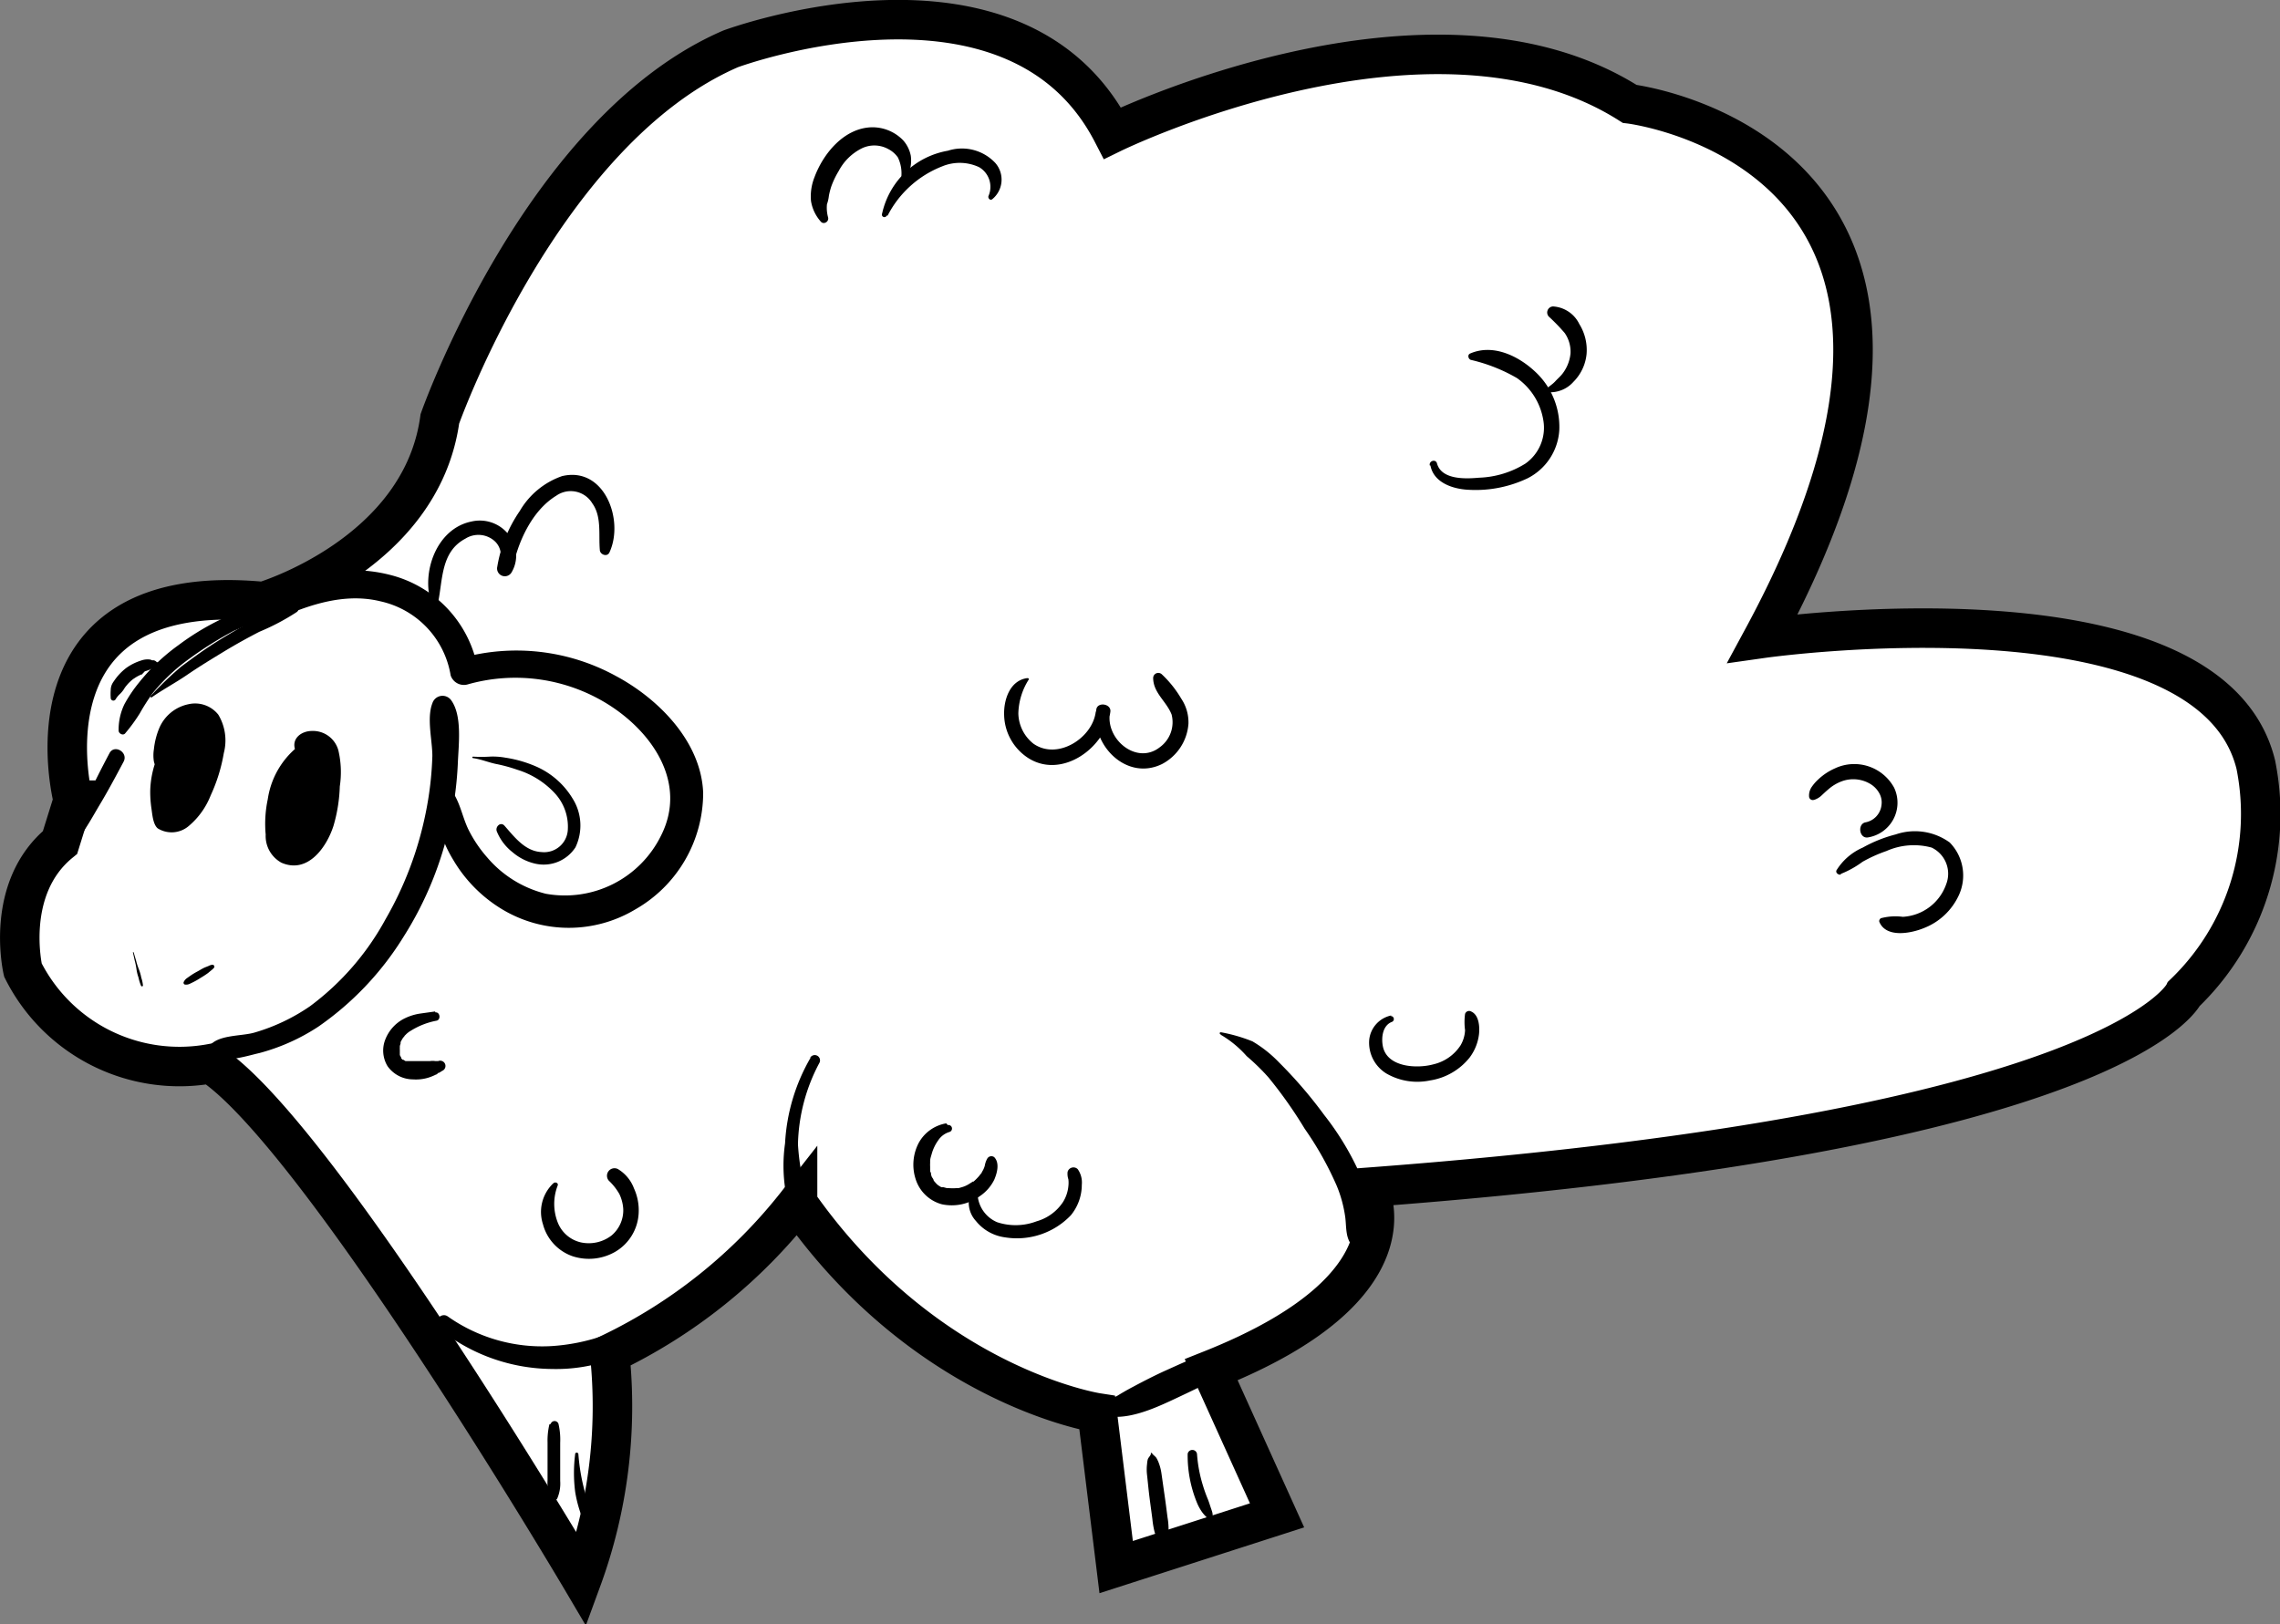 <svg xmlns="http://www.w3.org/2000/svg" viewBox="0 0 173.18 123.38"><rect x="0" y="0" width="173.18" height="123.38" fill="#808080" stroke="none"/><defs><style>.cls-1{fill:#fff;stroke:#000;stroke-miterlimit:10;stroke-width:3px;}</style></defs><g id="Camada_2" data-name="Camada 2"><g id="Camada_5" data-name="Camada 5"><path class="cls-1" d="M1.74,73.69S.29,67.49,4.56,64l1-3.21S1.14,43.91,20,45.7c0,0,12-3.55,13.41-13.88,0,0,7.73-21.9,22.09-28.11,0,0,21.57-8,29,6.4,0,0,24.17-11.82,39.28-2.22,0,0,30.11,3.6,10.11,40.6,0,0,33.91-4.81,37.45,9.59a18.92,18.92,0,0,1-5.45,17.41S161,85.92,103.89,90.2c0,0,4.27,7.43-11.89,13.86l5,11.06-12.22,3.93-1.44-11.72s-13-2-22.76-15.94a40,40,0,0,1-14.27,11.45A38.21,38.21,0,0,1,44.18,120S24.19,86.13,16,80.81A13.3,13.3,0,0,1,1.74,73.69Z"/><path d="M15.89,80c.76.93,2.82.22,3.81,0a15.3,15.3,0,0,0,4.47-2,23,23,0,0,0,6.48-6.83,26.55,26.55,0,0,0,3.57-8.81,27.17,27.17,0,0,0,.56-4.48c.06-1.36.32-3.48-.48-4.64a.81.81,0,0,0-1.46.19c-.44,1.14,0,2.81,0,4a25.33,25.33,0,0,1-.51,4.35,26.68,26.68,0,0,1-3.05,8.06,20.3,20.3,0,0,1-5.73,6.6,14.6,14.6,0,0,1-4.21,2c-1,.3-2.86.14-3.47,1.09a.35.35,0,0,0,.06.42Z"/><path d="M33.43,60.65c-.53,1.51.19,3.35,1,4.68a10.74,10.74,0,0,0,3.73,3.76,9.82,9.82,0,0,0,10.09,0,10.2,10.2,0,0,0,5.16-8.86c-.15-3.87-3.36-7.12-6.6-8.86A15.72,15.72,0,0,0,35,50l1.28.73a9,9,0,0,0-6.63-7.05,11.28,11.28,0,0,0-11,3.15.62.62,0,0,0,.75,1c2.86-1.44,6.23-2.95,9.49-2.15a6.91,6.91,0,0,1,5.34,5.63A1.06,1.06,0,0,0,35.5,52a13.27,13.27,0,0,1,10.64,1.48c3.41,2.12,6.09,6,4.07,10a8.14,8.14,0,0,1-8.74,4.42A8.53,8.53,0,0,1,37,65.13,9.84,9.84,0,0,1,35.57,63c-.4-.84-.56-1.71-1-2.52a.62.62,0,0,0-1.12.15Z"/><path d="M21.22,45.48a12.67,12.67,0,0,0-3.9,1.32A19.46,19.46,0,0,0,13.57,49a15.14,15.14,0,0,0-3,2.84A10.65,10.65,0,0,0,9.45,53.5a4.45,4.45,0,0,0-.44,2c0,.23.34.41.5.21a12.86,12.86,0,0,0,1.11-1.52,15.56,15.56,0,0,1,1-1.56A14.41,14.41,0,0,1,14.44,50a27,27,0,0,1,3.31-2.07,38.28,38.28,0,0,0,3.63-1.8c.24-.16.18-.63-.16-.6Z"/><path d="M11.49,53c.88-.62,1.83-1.12,2.72-1.73s1.81-1.17,2.73-1.73,1.82-1.06,2.75-1.54a17.32,17.32,0,0,0,2.86-1.51c.31-.25-.05-.63-.34-.59a9.84,9.84,0,0,0-2.92,1.22c-1,.52-1.95,1.08-2.89,1.67S14.63,50,13.79,50.62a25.3,25.3,0,0,0-2.36,2.27s0,.11.06.08Z"/><path d="M35.91,57.59c.6.08,1.14.31,1.73.44a12,12,0,0,1,1.66.45,6.46,6.46,0,0,1,2.83,1.77,3.74,3.74,0,0,1,1,2.77,1.8,1.8,0,0,1-2,1.71c-1.25-.06-2.06-1.15-2.81-2-.3-.34-.73.09-.58.44a3.83,3.83,0,0,0,1.19,1.57,4,4,0,0,0,1.64.85,2.88,2.88,0,0,0,3.14-1.22,3.84,3.84,0,0,0-.22-3.71,6.08,6.08,0,0,0-2.84-2.46,9.27,9.27,0,0,0-2.26-.64,5.35,5.35,0,0,0-1.2-.08,10.59,10.59,0,0,1-1.26,0c-.06,0-.08.1,0,.11Z"/><path d="M11.92,50.32a.42.42,0,0,0-.25-.16l-.12,0-.12-.05a1.43,1.43,0,0,0-.71.07,3.93,3.93,0,0,0-1.14.57,4.19,4.19,0,0,0-.93,1,1.28,1.28,0,0,0-.15.25,1.07,1.07,0,0,0-.09.43,3.75,3.75,0,0,0,0,.58.2.2,0,0,0,.38.1,1.8,1.8,0,0,1,.3-.37,2,2,0,0,0,.38-.48l.08-.11s.08-.12,0,0l.16-.19a3.51,3.51,0,0,1,.4-.37s0,0,0,0l.11-.07c.08-.06.16-.1.24-.15l.24-.12c.13-.06-.08,0,.06,0L11,51a3.4,3.4,0,0,0,.56-.21.37.37,0,0,0,.1-.07l.1-.05a.45.45,0,0,0,.2-.16.14.14,0,0,0,0-.21Z"/><path d="M13.62,55.08a7.71,7.71,0,0,0-1.39,7.46c1.14.75,2.47-.63,3-1.86a12,12,0,0,0,1.26-4.13A2.58,2.58,0,0,0,16,54.49c-.84-.86-2.43-.38-3.1.63a6.12,6.12,0,0,0-.69,3.5"/><path d="M13.6,55.05A8.15,8.15,0,0,0,12,57.4a7.21,7.21,0,0,0-.59,2.71,8.8,8.8,0,0,0,.1,1.36c.06.42.12,1.17.47,1.46a2,2,0,0,0,2.38-.2A5.79,5.79,0,0,0,16,60.43a12.63,12.63,0,0,0,1-3.22,3.8,3.8,0,0,0-.42-2.92,2.25,2.25,0,0,0-2.27-.79,3.08,3.08,0,0,0-2.19,1.76,5.65,5.65,0,0,0-.43,1.66,2.9,2.9,0,0,0,0,.93,6.36,6.36,0,0,0,.28.84.24.24,0,0,0,.46,0c.09-.24.19-.48.27-.72a4.85,4.85,0,0,0,.13-.85,3.63,3.63,0,0,1,.44-1.48,1.82,1.82,0,0,1,1.91-1c1,.28.82,1.74.69,2.51a12.17,12.17,0,0,1-1.15,3.38c-.37.72-1.31,2.09-2.27,1.55l.23.29a8,8,0,0,1-.39-3.66,7.13,7.13,0,0,1,1.33-3.64s0-.09-.05-.06Z"/><path d="M23.21,56.41a8.76,8.76,0,0,0-2.43,7.25,2.11,2.11,0,0,0,.28.9,1.56,1.56,0,0,0,1.87.46,3,3,0,0,0,1.42-1.47,11.13,11.13,0,0,0,.88-4.69,3.16,3.16,0,0,0-.51-2.31c-.54-.6-1.81-.46-1.88.35"/><path d="M23.16,56.33a6.3,6.3,0,0,0-2.82,4.38,9,9,0,0,0-.16,2.69,2.31,2.31,0,0,0,1.2,2.14c2,.87,3.43-1.18,3.95-2.8a11.89,11.89,0,0,0,.48-3A7.22,7.22,0,0,0,25.7,57a2,2,0,0,0-2-1.47c-.85,0-1.63.63-1.24,1.53a.39.39,0,0,0,.61.08,1,1,0,0,1,.82-.35c.51.08.63.7.67,1.13a16.21,16.21,0,0,1-.06,2.2,9.72,9.72,0,0,1-.36,2.2,4.07,4.07,0,0,1-1,1.79,1.23,1.23,0,0,1-1.49.28c-.48-.33-.44-1.24-.45-1.76a7.85,7.85,0,0,1,.21-2,17.42,17.42,0,0,1,1.81-4.15.09.09,0,0,0-.13-.13Z"/><path d="M10.09,72.32l.14.64a5.63,5.63,0,0,1,.14.69,3.2,3.2,0,0,0,.15.61,3.41,3.41,0,0,0,.19.62.08.08,0,0,0,.15,0,2.55,2.55,0,0,0-.13-.61,3.48,3.48,0,0,0-.18-.63,4.92,4.92,0,0,1-.21-.65l-.19-.65a0,0,0,1,0-.06,0Z"/><path d="M14.08,74.8a.63.63,0,0,0,.33-.06l.29-.14a6.05,6.05,0,0,0,.55-.32,6.49,6.49,0,0,0,.55-.36l.24-.2a1.2,1.2,0,0,0,.23-.22.15.15,0,0,0-.13-.21.75.75,0,0,0-.29.09l-.3.12c-.2.09-.38.21-.57.31s-.37.21-.54.33l-.27.19a.75.75,0,0,0-.21.26.14.14,0,0,0,.12.21Z"/><path d="M33.27,100.88A13.87,13.87,0,0,0,41.92,104a12.59,12.59,0,0,0,4.59-.74,14,14,0,0,0,2.24-1,5.9,5.9,0,0,0,1-.64,2.79,2.79,0,0,0,.66-1,.61.61,0,0,0-.68-.88,5.36,5.36,0,0,0-1,.23c-.32.16-.6.37-.9.55a10.63,10.63,0,0,1-1.86.9,14.9,14.9,0,0,1-4.07.84A12.42,12.42,0,0,1,34,100c-.54-.36-1.2.48-.7.91Z"/><path d="M61.57,80.35a14.46,14.46,0,0,0-1.94,6.51,12,12,0,0,0,0,3.38A12.86,12.86,0,0,0,60,91.87a8.93,8.93,0,0,0,.35.85c.15.33.37.45.58.74a.46.46,0,0,0,.84-.36c-.06-.28,0-.54-.08-.83s-.15-.54-.23-.8c-.14-.47-.28-.94-.38-1.41a17.53,17.53,0,0,1-.47-3.13,13.73,13.73,0,0,1,1.62-6.17.4.4,0,0,0-.69-.41Z"/><path d="M92.69,78.59a8,8,0,0,1,2,1.64,16.71,16.71,0,0,1,1.65,1.61,33.56,33.56,0,0,1,2.76,3.91,24.73,24.73,0,0,1,2.44,4.35,9.66,9.66,0,0,1,.64,2.37c.1.78,0,1.6.57,2.21a.59.59,0,0,0,.68.09c1.52-.94.6-3.78.08-5.08a21.36,21.36,0,0,0-2.94-5,34,34,0,0,0-3.44-4,9.39,9.39,0,0,0-2-1.58,12.34,12.34,0,0,0-2.39-.69c-.11,0-.15.12,0,.16Z"/><path d="M82.71,106.8c1.55,1.72,4.57.38,6.27-.41,1.14-.53,2.28-1.08,3.4-1.64l1.66-.83c.55-.28,1.11-.6,1.23-1.25a.44.44,0,0,0-.2-.48c-1-.49-2.06.34-2.92.78-1.07.53-2.13,1.1-3.2,1.65A16.61,16.61,0,0,1,86,105.91a14.3,14.3,0,0,1-3.06.29.36.36,0,0,0-.25.6Z"/><path d="M84.06,107.66a6.67,6.67,0,0,0,1.33-.55l1.36-.61c.85-.39,1.7-.74,2.56-1.09s1.74-.66,2.59-1a7.16,7.16,0,0,0,1.32-.68c.31-.21.7-.38.81-.75a.28.28,0,0,0-.11-.28c-.32-.22-.82-.1-1.18-.07a6.43,6.43,0,0,0-1.43.32c-.91.31-1.8.73-2.67,1.12s-1.73.83-2.57,1.28c-.44.23-.87.48-1.29.74a4.76,4.76,0,0,0-1.17.8.47.47,0,0,0,.45.79Z"/><path d="M87.42,110.41c0,.16-.17.28-.23.43a1.43,1.43,0,0,0-.06.35,3.39,3.39,0,0,0,0,.9c.06.55.11,1.1.18,1.65s.15,1.11.22,1.66a6.64,6.64,0,0,0,.15.91,2,2,0,0,0,.13.37c.08.15.23.23.3.37a.25.25,0,0,0,.45-.06c0-.16.16-.27.2-.43a1.79,1.79,0,0,0,0-.4,5.35,5.35,0,0,0-.08-.89c-.07-.55-.14-1.1-.22-1.65s-.16-1.13-.24-1.68a3.72,3.72,0,0,0-.23-.87,2.39,2.39,0,0,0-.16-.32c-.09-.13-.24-.21-.33-.35a.06.06,0,0,0-.1,0Z"/><path d="M90.21,110.45a9.46,9.46,0,0,0,.74,3.79,3.65,3.65,0,0,0,.34.61,2.62,2.62,0,0,0,.45.49.22.22,0,0,0,.37-.22c0-.21-.08-.39-.15-.6s-.13-.41-.21-.61a10.9,10.9,0,0,1-.39-1.09,10.54,10.54,0,0,1-.44-2.37.36.36,0,0,0-.71,0Z"/><path d="M41.73,108.21a5.27,5.27,0,0,0-.14,1.37c0,.49,0,1,0,1.46l0,1.4a3.14,3.14,0,0,0,.23,1.39.29.29,0,0,0,.51,0,2.87,2.87,0,0,0,.22-1.33V111c0-.47,0-.93,0-1.4a5.26,5.26,0,0,0-.13-1.43.31.31,0,0,0-.59,0Z"/><path d="M43.69,110.45a11.26,11.26,0,0,0,0,2.9,9.52,9.52,0,0,0,.34,1.4,3,3,0,0,0,.7,1.22.16.16,0,0,0,.28-.11,4.9,4.9,0,0,0-.25-1.31c-.12-.45-.27-.88-.37-1.34a15.15,15.15,0,0,1-.46-2.76.13.13,0,0,0-.25,0Z"/><path d="M33.27,45.8c.37-1.78.21-3.89,2.08-4.88a1.85,1.85,0,0,1,2.18.15,1.44,1.44,0,0,1,.3,1.85l1.07.45c.38-2.09,1.47-4.56,3.35-5.71a1.91,1.91,0,0,1,2.74.58c.72,1,.47,2.35.57,3.53,0,.35.55.58.73.2,1.14-2.44-.37-6.57-3.6-5.8a6,6,0,0,0-3.21,2.65,10.49,10.49,0,0,0-1.71,4.24.59.59,0,0,0,1.07.45,2.5,2.5,0,0,0-.2-2.89,2.78,2.78,0,0,0-2.83-1c-2.64.53-3.83,3.85-3.05,6.21a.27.27,0,0,0,.51,0Z"/><path d="M67.42,16.38a7.88,7.88,0,0,1,4.14-3.74,3.48,3.48,0,0,1,2.81.06,1.73,1.73,0,0,1,.72,2.17c-.08.16.1.39.27.27a1.92,1.92,0,0,0,.24-2.76A3.47,3.47,0,0,0,72,11.45a6.2,6.2,0,0,0-5,4.78.19.19,0,0,0,.35.15Z"/><path d="M68.93,13.37a2.64,2.64,0,0,0,.25-1.54,2.48,2.48,0,0,0-.57-1.16,3.24,3.24,0,0,0-2.41-1c-2.09.06-3.67,2-4.33,3.78a3.93,3.93,0,0,0-.27,1.82,3.07,3.07,0,0,0,.75,1.57c.22.25.63,0,.55-.32a2.74,2.74,0,0,1-.07-1.14l-.08.3a2.85,2.85,0,0,0,.21-.81,5.53,5.53,0,0,1,.18-.7A6.29,6.29,0,0,1,63.7,13a4,4,0,0,1,1.78-1.74,2.19,2.19,0,0,1,2,.07,2,2,0,0,1,.72.63,2.77,2.77,0,0,1,.27,1.36.26.26,0,0,0,.51.07Z"/><path d="M71.87,85.34a2.94,2.94,0,0,0-2.09,1.49,3.56,3.56,0,0,0-.23,2.75,2.87,2.87,0,0,0,2,1.91,3.61,3.61,0,0,0,2.86-.61,3.22,3.22,0,0,0,1.11-1.26c.21-.49.43-1.26,0-1.71A.36.36,0,0,0,75,88a1.62,1.62,0,0,0-.2.56,1.71,1.71,0,0,1-.22.48c0,.07-.1.15-.15.22l-.07.09c-.1.15,0,0,0,0a4.16,4.16,0,0,1-.42.42c-.14.12.09-.06-.06,0l-.09.06-.24.15a2.13,2.13,0,0,1-.49.21l-.25.07s-.26,0-.14,0a4.14,4.14,0,0,1-.61,0c-.17,0,.07,0,0,0l-.14,0-.26-.07-.1,0-.06,0a2.46,2.46,0,0,1-.27-.17c-.09-.06.1.09,0,0l-.08-.07-.18-.2c-.11-.12.06.1,0,0l-.06-.09c0-.09-.1-.18-.14-.27,0,.09,0,0,0,0a1.21,1.21,0,0,0-.05-.14c0-.09,0-.17-.07-.25a.43.43,0,0,0,0-.11s0-.18,0,0c0-.09,0-.18,0-.27a2.26,2.26,0,0,1,0-.26c0-.06,0-.11,0-.16s0-.11,0,0c0-.19.08-.39.13-.58a3.31,3.31,0,0,1,.49-1,1.56,1.56,0,0,1,.86-.63.27.27,0,0,0-.14-.52Z"/><path d="M73.76,90.52a2.06,2.06,0,0,0,.37,2.24A3.41,3.41,0,0,0,76.34,94a5.66,5.66,0,0,0,5-1.68A3.66,3.66,0,0,0,82.17,90a1.76,1.76,0,0,0-.31-1.18.46.46,0,0,0-.77.21,1.33,1.33,0,0,0,.06.56,2.27,2.27,0,0,1,0,.52,2.77,2.77,0,0,1-.41,1.21,3.56,3.56,0,0,1-2,1.46,4.48,4.48,0,0,1-3,.07,2.44,2.44,0,0,1-1.49-2.19c0-.24-.38-.39-.5-.13Z"/><path d="M33.05,76.84,31.91,77a4,4,0,0,0-1.12.34,3,3,0,0,0-1.52,1.62A2.28,2.28,0,0,0,29.44,81a2.38,2.38,0,0,0,1.93,1,3.24,3.24,0,0,0,1.16-.13,3.83,3.83,0,0,0,.59-.24c.07,0,.12-.09.18-.13l.05,0h0l.24-.15a.4.4,0,0,0-.31-.74l-.14,0h-.08a1.34,1.34,0,0,0-.4,0h-.08s-.2,0-.06,0l-.49,0-.21,0c.16,0-.08,0-.12,0h-.38c-.05,0-.24,0-.08,0l-.19,0-.18,0s-.1-.06,0,0l-.07,0-.16-.1-.06,0c.13.09,0,0,0,0l-.11-.12c-.07-.07.05.08,0,0l0-.06a1.62,1.62,0,0,1-.1-.18s0,.11,0,0l0-.12s0-.18,0-.06c0-.07,0-.14,0-.21a1.5,1.5,0,0,1,0-.2c0,.12,0-.06,0-.1l.06-.2a.3.3,0,0,1,0-.1s0,.07,0,0a4,4,0,0,1,.23-.39c-.05.07.05,0,.06-.07l.14-.14a1.77,1.77,0,0,1,.35-.26,5.67,5.67,0,0,1,1.95-.76c.34-.07.27-.67-.09-.63Z"/><path d="M42,89.92A3,3,0,0,0,41.24,93a3.52,3.52,0,0,0,2.24,2.43,4,4,0,0,0,3.28-.35,3.6,3.6,0,0,0,1.75-2.91,4,4,0,0,0-.36-1.9,2.88,2.88,0,0,0-1.22-1.46.57.57,0,0,0-.68.89,4.36,4.36,0,0,1,.79,1,3.06,3.06,0,0,1,.3,1.15,2.5,2.5,0,0,1-.88,2,2.83,2.83,0,0,1-2.35.53,2.48,2.48,0,0,1-1.75-1.52,3.86,3.86,0,0,1,0-2.8c.07-.19-.18-.29-.31-.18Z"/><path d="M139.82,66.39a7.24,7.24,0,0,0,1.65-.92,11,11,0,0,1,1.82-.82,5.14,5.14,0,0,1,3.43-.26,2.2,2.2,0,0,1,1.11,2.77,3.71,3.71,0,0,1-3.3,2.49,4.3,4.3,0,0,0-1.6.09c-.11,0-.23.17-.18.3.52,1.23,2.39.87,3.37.47A4.86,4.86,0,0,0,148.79,68a3.58,3.58,0,0,0-.7-4,4.51,4.51,0,0,0-4.1-.61,10.4,10.4,0,0,0-2.5,1,4.42,4.42,0,0,0-2,1.73c-.08.19.15.36.32.32Z"/><path d="M137.78,60.77a1.48,1.48,0,0,0,.58-.34c.17-.16.34-.32.52-.47a3.24,3.24,0,0,1,1-.6,2.52,2.52,0,0,1,2.19.2,1.88,1.88,0,0,1,.71.77,1.42,1.42,0,0,1,.13.84,1.5,1.5,0,0,1-1.2,1.3c-.64.11-.5,1.24.16,1.15a2.67,2.67,0,0,0,2-3.78,3.45,3.45,0,0,0-4.49-1.47,4.45,4.45,0,0,0-1.27.84,3.28,3.28,0,0,0-.49.56,1.15,1.15,0,0,0-.21.74.28.28,0,0,0,.35.26Z"/><path d="M108.65,35.36c.25,1.33,1.74,1.8,2.92,1.85a9.2,9.2,0,0,0,4.45-.87,4.4,4.4,0,0,0,2.42-3.7,5.72,5.72,0,0,0-1.84-4.41c-1.28-1.2-3.21-2.13-4.94-1.37-.22.1-.13.42.06.48a12.65,12.65,0,0,1,3.5,1.38,4.87,4.87,0,0,1,2,3.18,3.33,3.33,0,0,1-1.36,3.32,7.11,7.11,0,0,1-3.51,1.07c-1,.09-2.85.18-3.2-1.08-.09-.36-.62-.21-.55.15Z"/><path d="M117.51,29.79a2.36,2.36,0,0,0,2-.78,3.47,3.47,0,0,0,1-2.11,3.73,3.73,0,0,0-.55-2.28,2.37,2.37,0,0,0-2-1.34.46.46,0,0,0-.32.77,14.24,14.24,0,0,1,1.21,1.25,2.49,2.49,0,0,1,.44,1.56,3,3,0,0,1-.58,1.49c-.17.23-.39.41-.58.62s-.44.36-.65.55a.17.17,0,0,0,.08.27Z"/><path d="M78,51.52c-1.3.19-1.77,1.65-1.73,2.8A4,4,0,0,0,78,57.52c2.58,1.77,6-.7,6.34-3.46.07-.61-1-.76-1.07-.15-.41,2.69,2.3,5.46,5,4.13a3.76,3.76,0,0,0,2-3.06,3.23,3.23,0,0,0-.55-1.91,8.3,8.3,0,0,0-1.48-1.85.39.39,0,0,0-.65.27c0,1.15,1,1.77,1.4,2.79a2.35,2.35,0,0,1-.9,2.49c-1.74,1.36-4.09-.58-3.79-2.57l-1.07-.14c-.23,2-2.9,3.72-4.73,2.44a3,3,0,0,1-1.15-2.31,5,5,0,0,1,.78-2.55.08.08,0,0,0-.09-.12Z"/><path d="M105.69,77.14A2.11,2.11,0,0,0,104,79a2.74,2.74,0,0,0,1.3,2.55,4.69,4.69,0,0,0,3.32.53,4.78,4.78,0,0,0,3-1.73,3.66,3.66,0,0,0,.72-1.79c.06-.57,0-1.46-.6-1.72a.32.32,0,0,0-.46.19,4.61,4.61,0,0,0,0,1.23,2.48,2.48,0,0,1-.34,1.15,3.37,3.37,0,0,1-2.08,1.45c-1.26.34-3.54.22-3.83-1.41-.12-.66,0-1.56.7-1.82a.23.23,0,0,0-.12-.44Z"/><path d="M5.44,64.12c.06-.08.19-.11.27-.15A.78.78,0,0,0,6,63.69c.17-.25.34-.5.5-.76.35-.54.67-1.11,1-1.67.67-1.11,1.28-2.25,1.89-3.4.37-.71-.71-1.35-1.08-.63-.61,1.15-1.2,2.31-1.74,3.49-.27.59-.56,1.18-.81,1.78-.12.27-.22.54-.33.81a1,1,0,0,0-.09.44c0,.09.06.25,0,.34s0,.06.07,0Z"/></g></g></svg>